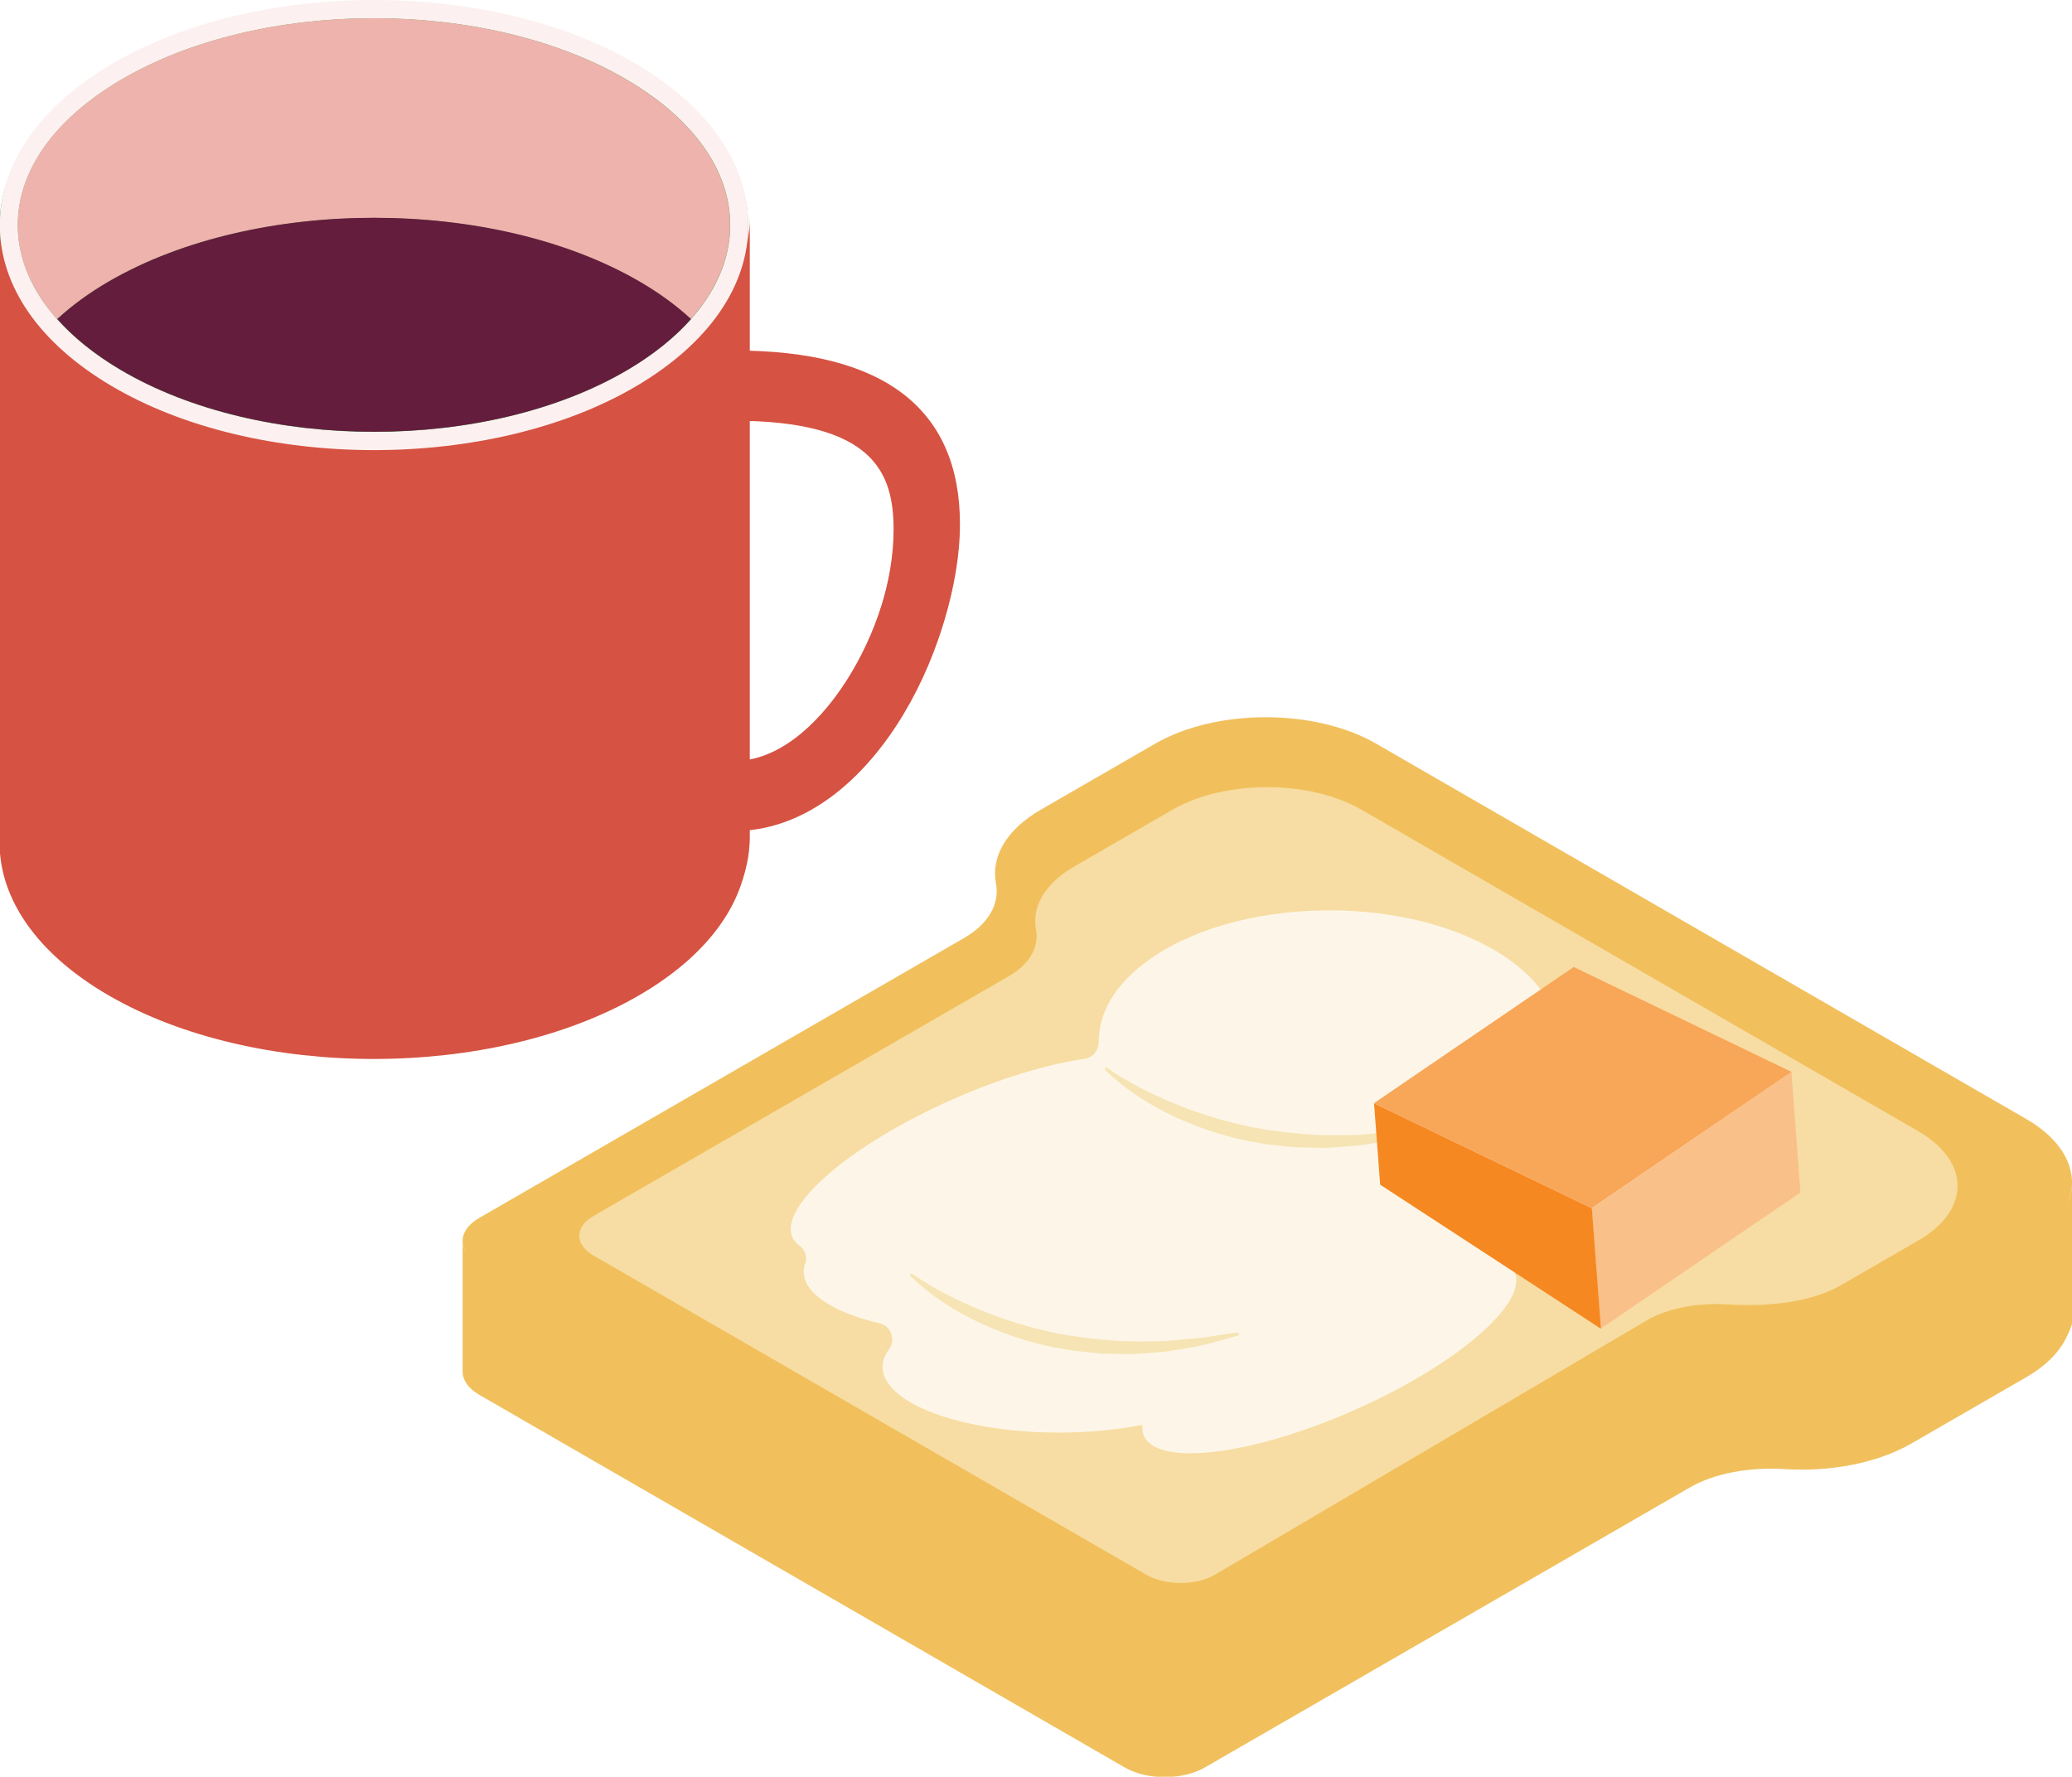 <?xml version="1.0" encoding="UTF-8" standalone="no"?>
<!-- Created with Inkscape (http://www.inkscape.org/) -->

<svg
   xmlns:dc="http://purl.org/dc/elements/1.1/"
   xmlns:cc="http://creativecommons.org/ns#"
   xmlns:rdf="http://www.w3.org/1999/02/22-rdf-syntax-ns#"
   xmlns:svg="http://www.w3.org/2000/svg"
   xmlns="http://www.w3.org/2000/svg"
   xmlns:sodipodi="http://sodipodi.sourceforge.net/DTD/sodipodi-0.dtd"
   xmlns:inkscape="http://www.inkscape.org/namespaces/inkscape"
   width="27.425mm"
   height="23.516mm"
   viewBox="0 0 27.425 23.516"
   version="1.1"
   id="svg9182"
   inkscape:version="0.92.4 (5da689c313, 2019-01-14)"
   sodipodi:docname="3.svg">
  <defs
     id="defs9176">
    <clipPath
       id="clipPath937"
       clipPathUnits="userSpaceOnUse">
      <path
         inkscape:connector-curvature="0"
         id="path935"
         d="m 109.597,580.159 h 60.349 v -22.32 h -60.349 z" />
    </clipPath>
    <clipPath
       id="clipPath977"
       clipPathUnits="userSpaceOnUse">
      <path
         inkscape:connector-curvature="0"
         id="path975"
         d="m 74.757,618.93 h 6.819 v -35.216 h -6.819 z" />
    </clipPath>
    <clipPath
       id="clipPath1009"
       clipPathUnits="userSpaceOnUse">
      <path
         inkscape:connector-curvature="0"
         id="path1007"
         d="m 74.782,623.207 h 4.98 v -7.228 h -4.98 z" />
    </clipPath>
    <clipPath
       id="clipPath1041"
       clipPathUnits="userSpaceOnUse">
      <path
         inkscape:connector-curvature="0"
         id="path1039"
         d="M 86.092,602.106 H 105.864 V 570.835 H 86.092 Z" />
    </clipPath>
    <clipPath
       id="clipPath1109"
       clipPathUnits="userSpaceOnUse">
      <path
         inkscape:connector-curvature="0"
         id="path1107"
         d="m 105.311,597.177 h 8.437 v -17.813 h -8.437 z" />
    </clipPath>
    <clipPath
       id="clipPath1125"
       clipPathUnits="userSpaceOnUse">
      <path
         inkscape:connector-curvature="0"
         id="path1123"
         d="m 105.311,597.177 h 8.437 v -17.813 h -8.437 z" />
    </clipPath>
    <clipPath
       id="clipPath5685"
       clipPathUnits="userSpaceOnUse">
      <path
         inkscape:connector-curvature="0"
         id="path5683"
         d="m 97.074,469.207 h 36.048 V 446.488 H 97.074 Z" />
    </clipPath>
    <clipPath
       id="clipPath5701"
       clipPathUnits="userSpaceOnUse">
      <path
         inkscape:connector-curvature="0"
         id="path5699"
         d="m 97.074,469.207 h 36.048 V 446.488 H 97.074 Z" />
    </clipPath>
    <clipPath
       id="clipPath5721"
       clipPathUnits="userSpaceOnUse">
      <path
         inkscape:connector-curvature="0"
         id="path5719"
         d="M 67.928,521.29 H 163.172 V 466.3 H 67.928 Z" />
    </clipPath>
    <clipPath
       id="clipPath1789"
       clipPathUnits="userSpaceOnUse">
      <path
         inkscape:connector-curvature="0"
         id="path1787"
         d="M 81.374,280.844 H 103.801 V 265.747 H 81.374 Z" />
    </clipPath>
    <clipPath
       id="clipPath1885"
       clipPathUnits="userSpaceOnUse">
      <path
         inkscape:connector-curvature="0"
         id="path1883"
         d="M 56.699,288.445 H 90.624 V 274.749 H 56.699 Z" />
    </clipPath>
    <clipPath
       id="clipPath1929"
       clipPathUnits="userSpaceOnUse">
      <path
         inkscape:connector-curvature="0"
         id="path1927"
         d="m 103.16,278.906 h 21.956 V 244.181 H 103.16 Z" />
    </clipPath>
    <clipPath
       id="clipPath1997"
       clipPathUnits="userSpaceOnUse">
      <path
         inkscape:connector-curvature="0"
         id="path1995"
         d="m 124.502,273.433 h 9.368 v -19.782 h -9.368 z" />
    </clipPath>
    <clipPath
       id="clipPath2013"
       clipPathUnits="userSpaceOnUse">
      <path
         inkscape:connector-curvature="0"
         id="path2011"
         d="m 124.502,273.433 h 9.368 v -19.782 h -9.368 z" />
    </clipPath>
    <clipPath
       id="clipPath6221"
       clipPathUnits="userSpaceOnUse">
      <path
         inkscape:connector-curvature="0"
         id="path6219"
         d="M 79.708,170.209 H 104.522 V 148.813 H 79.708 Z" />
    </clipPath>
    <clipPath
       id="clipPath3149"
       clipPathUnits="userSpaceOnUse">
      <path
         inkscape:connector-curvature="0"
         id="path3147"
         d="m 99.08,95.369 h 8.152 V 88.301 H 99.08 Z" />
    </clipPath>
    <clipPath
       id="clipPath3177"
       clipPathUnits="userSpaceOnUse">
      <path
         inkscape:connector-curvature="0"
         id="path3175"
         d="M 76.967,86.967 H 115.249 V 63.451 H 76.967 Z" />
    </clipPath>
    <clipPath
       id="clipPath3253"
       clipPathUnits="userSpaceOnUse">
      <path
         inkscape:connector-curvature="0"
         id="path3251"
         d="M 77.291,58.875 H 98.954 V 50.179 H 77.291 Z" />
    </clipPath>
    <clipPath
       id="clipPath3345"
       clipPathUnits="userSpaceOnUse">
      <path
         inkscape:connector-curvature="0"
         id="path3343"
         d="m 126.757,77.31 h 24.375 V 55.422 h -24.375 z" />
    </clipPath>
    <clipPath
       id="clipPath3369"
       clipPathUnits="userSpaceOnUse">
      <path
         inkscape:connector-curvature="0"
         id="path3367"
         d="m 126.913,69.869 h 23.406 V 55.672 h -23.406 z" />
    </clipPath>
    <clipPath
       id="clipPath3393"
       clipPathUnits="userSpaceOnUse">
      <path
         inkscape:connector-curvature="0"
         id="path3391"
         d="m 140.425,83.737 h 16.538 v -26.117 h -16.538 z" />
    </clipPath>
    <clipPath
       id="clipPath3413"
       clipPathUnits="userSpaceOnUse">
      <path
         inkscape:connector-curvature="0"
         id="path3411"
         d="m 149.281,71.63 h 1.251 v -2.348 h -1.251 z" />
    </clipPath>
    <clipPath
       id="clipPath3433"
       clipPathUnits="userSpaceOnUse">
      <path
         inkscape:connector-curvature="0"
         id="path3431"
         d="m 149.698,74.196 h 5.694 v -3.926 h -5.694 z" />
    </clipPath>
    <clipPath
       id="clipPath3505"
       clipPathUnits="userSpaceOnUse">
      <path
         inkscape:connector-curvature="0"
         id="path3503"
         d="m 114.469,51.975 h 4.118 v -3.931 h -4.118 z" />
    </clipPath>
    <clipPath
       id="clipPath3525"
       clipPathUnits="userSpaceOnUse">
      <path
         inkscape:connector-curvature="0"
         id="path3523"
         d="m 106.977,48.857 h 4.119 v -3.931 h -4.119 z" />
    </clipPath>
    <clipPath
       id="clipPath3545"
       clipPathUnits="userSpaceOnUse">
      <path
         inkscape:connector-curvature="0"
         id="path3543"
         d="m 102.779,61.169 h 4.118 v -3.931 h -4.118 z" />
    </clipPath>
    <clipPath
       id="clipPath3565"
       clipPathUnits="userSpaceOnUse">
      <path
         inkscape:connector-curvature="0"
         id="path3563"
         d="m 118.799,49.479 h 7.419 v -4.948 h -7.419 z" />
    </clipPath>
    <clipPath
       id="clipPath3585"
       clipPathUnits="userSpaceOnUse">
      <path
         inkscape:connector-curvature="0"
         id="path3583"
         d="m 113.333,48.981 h 7.419 v -4.948 h -7.419 z" />
    </clipPath>
    <clipPath
       id="clipPath3605"
       clipPathUnits="userSpaceOnUse">
      <path
         inkscape:connector-curvature="0"
         id="path3603"
         d="m 117.241,46.88 h 7.419 v -4.948 h -7.419 z" />
    </clipPath>
    <clipPath
       id="clipPath3625"
       clipPathUnits="userSpaceOnUse">
      <path
         inkscape:connector-curvature="0"
         id="path3623"
         d="m 124.691,47.331 h 4.118 V 43.4 h -4.118 z" />
    </clipPath>
    <clipPath
       id="clipPath4253"
       clipPathUnits="userSpaceOnUse">
      <path
         inkscape:connector-curvature="0"
         id="path4251"
         d="m 357.019,459.626 h 36.147 v -16.869 h -36.147 z" />
    </clipPath>
    <clipPath
       id="clipPath4301"
       clipPathUnits="userSpaceOnUse">
      <path
         inkscape:connector-curvature="0"
         id="path4299"
         d="m 421.902,512.005 h 2.875 v -7.531 h -2.875 z" />
    </clipPath>
    <clipPath
       id="clipPath4325"
       clipPathUnits="userSpaceOnUse">
      <path
         inkscape:connector-curvature="0"
         id="path4323"
         d="m 357.991,481.355 h 3.352 v -2.864 h -3.352 z" />
    </clipPath>
    <clipPath
       id="clipPath4397"
       clipPathUnits="userSpaceOnUse">
      <path
         inkscape:connector-curvature="0"
         id="path4395"
         d="m 325.764,479.346 h 20.517 v -32.449 h -20.517 z" />
    </clipPath>
    <clipPath
       id="clipPath4465"
       clipPathUnits="userSpaceOnUse">
      <path
         inkscape:connector-curvature="0"
         id="path4463"
         d="m 345.707,474.231 h 8.755 v -18.484 h -8.755 z" />
    </clipPath>
    <clipPath
       id="clipPath4481"
       clipPathUnits="userSpaceOnUse">
      <path
         inkscape:connector-curvature="0"
         id="path4479"
         d="m 345.707,474.231 h 8.755 v -18.484 h -8.755 z" />
    </clipPath>
    <clipPath
       id="clipPath2077"
       clipPathUnits="userSpaceOnUse">
      <path
         inkscape:connector-curvature="0"
         id="path2075"
         d="M 324.268,403.433 H 377.85 V 334.29 h -53.582 z" />
    </clipPath>
    <clipPath
       id="clipPath2101"
       clipPathUnits="userSpaceOnUse">
      <path
         inkscape:connector-curvature="0"
         id="path2099"
         d="m 321.177,406.149 h 3.783 v -9.678 h -3.783 z" />
    </clipPath>
    <clipPath
       id="clipPath2241"
       clipPathUnits="userSpaceOnUse">
      <path
         inkscape:connector-curvature="0"
         id="path2239"
         d="m 306.337,341.364 h 10.001 v -3.698 h -10.001 z" />
    </clipPath>
    <clipPath
       id="clipPath2277"
       clipPathUnits="userSpaceOnUse">
      <path
         inkscape:connector-curvature="0"
         id="path2275"
         d="m 315.046,359.01 h 8.003 v -34.287 h -8.003 z" />
    </clipPath>
    <clipPath
       id="clipPath2293"
       clipPathUnits="userSpaceOnUse">
      <path
         inkscape:connector-curvature="0"
         id="path2291"
         d="m 303.394,355.001 h 4.732 v -30.778 h -4.732 z" />
    </clipPath>
    <clipPath
       id="clipPath2337"
       clipPathUnits="userSpaceOnUse">
      <path
         inkscape:connector-curvature="0"
         id="path2335"
         d="m 376.997,378.081 h 27.98 v -8.529 h -27.98 z" />
    </clipPath>
    <clipPath
       id="clipPath2357"
       clipPathUnits="userSpaceOnUse">
      <path
         inkscape:connector-curvature="0"
         id="path2355"
         d="m 378.277,385.953 h 25.406 v -8.17 h -25.406 z" />
    </clipPath>
    <clipPath
       id="clipPath2377"
       clipPathUnits="userSpaceOnUse">
      <path
         inkscape:connector-curvature="0"
         id="path2375"
         d="m 392.943,381.426 h 2.976 v -1.718 h -2.976 z" />
    </clipPath>
    <clipPath
       id="clipPath2397"
       clipPathUnits="userSpaceOnUse">
      <path
         inkscape:connector-curvature="0"
         id="path2395"
         d="m 394.321,395.366 h 14.49 v -15.464 h -14.49 z" />
    </clipPath>
    <clipPath
       id="clipPath2417"
       clipPathUnits="userSpaceOnUse">
      <path
         inkscape:connector-curvature="0"
         id="path2415"
         d="m 377.207,354.511 h 13.014 v -23.929 h -13.014 z" />
    </clipPath>
    <clipPath
       id="clipPath2437"
       clipPathUnits="userSpaceOnUse">
      <path
         inkscape:connector-curvature="0"
         id="path2435"
         d="m 317.106,250.32 h 32.616 v -16.11 h -32.616 z" />
    </clipPath>
    <clipPath
       id="clipPath2457"
       clipPathUnits="userSpaceOnUse">
      <path
         inkscape:connector-curvature="0"
         id="path2455"
         d="m 289.918,305.557 h 86.175 v -49.753 h -86.175 z" />
    </clipPath>
    <clipPath
       id="clipPath2485"
       clipPathUnits="userSpaceOnUse">
      <path
         inkscape:connector-curvature="0"
         id="path2483"
         d="m 296.72,291.863 h 74.327 V 261.861 H 296.72 Z" />
    </clipPath>
    <clipPath
       id="clipPath3941"
       clipPathUnits="userSpaceOnUse">
      <path
         inkscape:connector-curvature="0"
         id="path3939"
         d="m 326.797,101.965 h 22.275 v -8.694 h -22.275 z" />
    </clipPath>
    <clipPath
       id="clipPath3957"
       clipPathUnits="userSpaceOnUse">
      <path
         inkscape:connector-curvature="0"
         id="path3955"
         d="m 326.796,74.833 h 22.277 V 67.485 h -22.277 z" />
    </clipPath>
    <clipPath
       id="clipPath3977"
       clipPathUnits="userSpaceOnUse">
      <path
         inkscape:connector-curvature="0"
         id="path3975"
         d="m 342.763,68.155 h 0.122 v -0.035 h -0.122 z" />
    </clipPath>
    <clipPath
       id="clipPath4009"
       clipPathUnits="userSpaceOnUse">
      <path
         inkscape:connector-curvature="0"
         id="path4007"
         d="m 340.364,94.379 h 3.226 V 70.903 h -3.226 z" />
    </clipPath>
    <clipPath
       id="clipPath4025"
       clipPathUnits="userSpaceOnUse">
      <path
         inkscape:connector-curvature="0"
         id="path4023"
         d="m 341.994,67.935 h 0.034 v -0.007 h -0.034 z" />
    </clipPath>
    <clipPath
       id="clipPath4041"
       clipPathUnits="userSpaceOnUse">
      <path
         inkscape:connector-curvature="0"
         id="path4039"
         d="m 342.763,71.131 h 0.122 v -0.035 h -0.122 z" />
    </clipPath>
    <clipPath
       id="clipPath4073"
       clipPathUnits="userSpaceOnUse">
      <path
         inkscape:connector-curvature="0"
         id="path4071"
         d="m 341.994,70.91 h 0.034 v -0.008 h -0.034 z" />
    </clipPath>
    <clipPath
       id="clipPath4137"
       clipPathUnits="userSpaceOnUse">
      <path
         inkscape:connector-curvature="0"
         id="path4135"
         d="m 338.477,97.006 h 5.113 v -3.497 h -5.113 z" />
    </clipPath>
    <clipPath
       id="clipPath4173"
       clipPathUnits="userSpaceOnUse">
      <path
         inkscape:connector-curvature="0"
         id="path4171"
         d="m 359.455,62.97 h 36.277 V 41.24 h -36.277 z" />
    </clipPath>
    <clipPath
       id="clipPath4193"
       clipPathUnits="userSpaceOnUse">
      <path
         inkscape:connector-curvature="0"
         id="path4191"
         d="m 354.749,64.468 h 34.905 V 46.052 h -34.905 z" />
    </clipPath>
    <clipPath
       id="clipPath4217"
       clipPathUnits="userSpaceOnUse">
      <path
         inkscape:connector-curvature="0"
         id="path4215"
         d="m 385.693,54.858 h 4.625 v -5.229 h -4.625 z" />
    </clipPath>
    <clipPath
       id="clipPath4553"
       clipPathUnits="userSpaceOnUse">
      <path
         inkscape:connector-curvature="0"
         id="path4551"
         d="m 554.008,558.334 h 20.517 v -32.448 h -20.517 z" />
    </clipPath>
    <clipPath
       id="clipPath4621"
       clipPathUnits="userSpaceOnUse">
      <path
         inkscape:connector-curvature="0"
         id="path4619"
         d="m 573.951,553.22 h 8.754 v -18.485 h -8.754 z" />
    </clipPath>
    <clipPath
       id="clipPath4637"
       clipPathUnits="userSpaceOnUse">
      <path
         inkscape:connector-curvature="0"
         id="path4635"
         d="m 573.951,553.22 h 8.754 v -18.485 h -8.754 z" />
    </clipPath>
    <clipPath
       id="clipPath5137"
       clipPathUnits="userSpaceOnUse">
      <path
         inkscape:connector-curvature="0"
         id="path5135"
         d="m 532.077,482.835 h 19.959 v -7.703 h -19.959 z" />
    </clipPath>
    <clipPath
       id="clipPath5153"
       clipPathUnits="userSpaceOnUse">
      <path
         inkscape:connector-curvature="0"
         id="path5151"
         d="m 552.326,447.02 h 9.816 v -7.677 h -9.816 z" />
    </clipPath>
    <clipPath
       id="clipPath5169"
       clipPathUnits="userSpaceOnUse">
      <path
         inkscape:connector-curvature="0"
         id="path5167"
         d="m 565.308,455.018 h 3.084 v -8.686 h -3.084 z" />
    </clipPath>
    <clipPath
       id="clipPath5185"
       clipPathUnits="userSpaceOnUse">
      <path
         inkscape:connector-curvature="0"
         id="path5183"
         d="m 536.946,442.114 h 9.363 v -6.79 h -9.363 z" />
    </clipPath>
    <clipPath
       id="clipPath5205"
       clipPathUnits="userSpaceOnUse">
      <path
         inkscape:connector-curvature="0"
         id="path5203"
         d="m 572.372,447.789 h 8.004 v -3.329 h -8.004 z" />
    </clipPath>
    <clipPath
       id="clipPath5269"
       clipPathUnits="userSpaceOnUse">
      <path
         inkscape:connector-curvature="0"
         id="path5267"
         d="m 669.136,450.275 h 7.26 v -3.019 h -7.26 z" />
    </clipPath>
    <clipPath
       id="clipPath1241"
       clipPathUnits="userSpaceOnUse">
      <path
         inkscape:connector-curvature="0"
         id="path1239"
         d="m 579.283,358.672 h 54.962 v -28.929 h -54.962 z" />
    </clipPath>
    <clipPath
       id="clipPath5381"
       clipPathUnits="userSpaceOnUse">
      <path
         inkscape:connector-curvature="0"
         id="path5379"
         d="m 592.716,135.431 h 36.048 v -22.719 h -36.048 z" />
    </clipPath>
    <clipPath
       id="clipPath5397"
       clipPathUnits="userSpaceOnUse">
      <path
         inkscape:connector-curvature="0"
         id="path5395"
         d="m 592.716,135.431 h 36.048 v -22.719 h -36.048 z" />
    </clipPath>
    <clipPath
       id="clipPath5417"
       clipPathUnits="userSpaceOnUse">
      <path
         inkscape:connector-curvature="0"
         id="path5415"
         d="m 563.57,187.513 h 95.244 V 132.524 H 563.57 Z" />
    </clipPath>
    <clipPath
       id="clipPath3701"
       clipPathUnits="userSpaceOnUse">
      <path
         inkscape:connector-curvature="0"
         id="path3699"
         d="m 591.607,39.213 h 5.342 v -6.043 h -5.342 z" />
    </clipPath>
    <clipPath
       id="clipPath3725"
       clipPathUnits="userSpaceOnUse">
      <path
         inkscape:connector-curvature="0"
         id="path3723"
         d="m 591.679,38.814 h 4.079 V 33.16 h -4.079 z" />
    </clipPath>
    <clipPath
       id="clipPath3749"
       clipPathUnits="userSpaceOnUse">
      <path
         inkscape:connector-curvature="0"
         id="path3747"
         d="m 591.37,40.192 h 6.661 v -3.341 h -6.661 z" />
    </clipPath>
    <clipPath
       id="clipPath3769"
       clipPathUnits="userSpaceOnUse">
      <path
         inkscape:connector-curvature="0"
         id="path3767"
         d="m 594.339,39.523 h 0.575 v -0.328 h -0.575 z" />
    </clipPath>
    <clipPath
       id="clipPath3789"
       clipPathUnits="userSpaceOnUse">
      <path
         inkscape:connector-curvature="0"
         id="path3787"
         d="m 594.582,40.929 h 0.554 v -1.582 h -0.554 z" />
    </clipPath>
    <clipPath
       id="clipPath3809"
       clipPathUnits="userSpaceOnUse">
      <path
         inkscape:connector-curvature="0"
         id="path3807"
         d="m 594.464,35.223 h 6.063 V 29.754 h -6.063 z" />
    </clipPath>
    <clipPath
       id="clipPath3833"
       clipPathUnits="userSpaceOnUse">
      <path
         inkscape:connector-curvature="0"
         id="path3831"
         d="m 594.631,35.086 h 4.528 v -5.185 h -4.528 z" />
    </clipPath>
    <clipPath
       id="clipPath3857"
       clipPathUnits="userSpaceOnUse">
      <path
         inkscape:connector-curvature="0"
         id="path3855"
         d="m 597.192,36.566 h 5.038 v -6.261 h -5.038 z" />
    </clipPath>
    <clipPath
       id="clipPath3877"
       clipPathUnits="userSpaceOnUse">
      <path
         inkscape:connector-curvature="0"
         id="path3875"
         d="m 600.039,33.597 h 0.467 v -0.47 h -0.467 z" />
    </clipPath>
    <clipPath
       id="clipPath3897"
       clipPathUnits="userSpaceOnUse">
      <path
         inkscape:connector-curvature="0"
         id="path3895"
         d="m 600.238,33.809 h 1.607 v -0.597 h -1.607 z" />
    </clipPath>
    <clipPath
       clipPathUnits="userSpaceOnUse"
       id="clipPath31891">
      <path
         d="M 63.365,592.473 H 99.135 V 569.928 H 63.365 Z"
         id="path31889"
         inkscape:connector-curvature="0" />
    </clipPath>
    <clipPath
       clipPathUnits="userSpaceOnUse"
       id="clipPath31875">
      <path
         d="M 63.365,592.473 H 99.135 V 569.928 H 63.365 Z"
         id="path31873"
         inkscape:connector-curvature="0" />
    </clipPath>
    <clipPath
       clipPathUnits="userSpaceOnUse"
       id="clipPath39611">
      <path
         d="m 145.386,457.404 h 4.183 v -20.497 h -4.183 z"
         id="path39609"
         inkscape:connector-curvature="0" />
    </clipPath>
    <clipPath
       clipPathUnits="userSpaceOnUse"
       id="clipPath39583">
      <path
         d="m 138.407,440.677 h 2.048 v -2.048 h -2.048 z"
         id="path39581"
         inkscape:connector-curvature="0" />
    </clipPath>
    <clipPath
       clipPathUnits="userSpaceOnUse"
       id="clipPath39567">
      <path
         d="m 141.166,443.191 h 2.048 v -2.048 h -2.048 z"
         id="path39565"
         inkscape:connector-curvature="0" />
    </clipPath>
    <clipPath
       clipPathUnits="userSpaceOnUse"
       id="clipPath39551">
      <path
         d="m 137.383,445.853 h 2.048 v -2.048 h -2.048 z"
         id="path39549"
         inkscape:connector-curvature="0" />
    </clipPath>
    <clipPath
       clipPathUnits="userSpaceOnUse"
       id="clipPath39535">
      <path
         d="m 142.19,449.085 h 2.048 v -2.048 h -2.048 z"
         id="path39533"
         inkscape:connector-curvature="0" />
    </clipPath>
    <clipPath
       clipPathUnits="userSpaceOnUse"
       id="clipPath39519">
      <path
         d="m 138.407,452.203 h 2.048 v -2.048 h -2.048 z"
         id="path39517"
         inkscape:connector-curvature="0" />
    </clipPath>
    <clipPath
       clipPathUnits="userSpaceOnUse"
       id="clipPath39479">
      <path
         d="m 90.271,439.835 h 14.189 v -6.169 H 90.271 Z"
         id="path39477"
         inkscape:connector-curvature="0" />
    </clipPath>
    <clipPath
       clipPathUnits="userSpaceOnUse"
       id="clipPath39439">
      <path
         d="m 110.825,432.088 h 3.64 v -4.865 h -3.64 z"
         id="path39437"
         inkscape:connector-curvature="0" />
    </clipPath>
    <clipPath
       clipPathUnits="userSpaceOnUse"
       id="clipPath39395">
      <path
         d="m 87.839,444.422 h 4.089 v -3.992 h -4.089 z"
         id="path39393"
         inkscape:connector-curvature="0" />
    </clipPath>
    <clipPath
       clipPathUnits="userSpaceOnUse"
       id="clipPath39351">
      <path
         d="m 86.051,431.451 h 4.089 v -3.991 h -4.089 z"
         id="path39349"
         inkscape:connector-curvature="0" />
    </clipPath>
    <clipPath
       clipPathUnits="userSpaceOnUse"
       id="clipPath38899">
      <path
         d="M 79.986,448.006 H 120.765 V 426.542 H 79.986 Z"
         id="path38897"
         inkscape:connector-curvature="0" />
    </clipPath>
    <clipPath
       clipPathUnits="userSpaceOnUse"
       id="clipPath32447">
      <path
         d="m 99.237,345.404 h 8.437 v -17.813 h -8.437 z"
         id="path32445"
         inkscape:connector-curvature="0" />
    </clipPath>
    <clipPath
       clipPathUnits="userSpaceOnUse"
       id="clipPath32379">
      <path
         d="m 90.504,350.333 h 9.286 v -30.795 h -9.286 z"
         id="path32377"
         inkscape:connector-curvature="0" />
    </clipPath>
    <clipPath
       clipPathUnits="userSpaceOnUse"
       id="clipPath32363">
      <path
         d="M 80.018,350.333 H 99.79 V 319.062 H 80.018 Z"
         id="path32361"
         inkscape:connector-curvature="0" />
    </clipPath>
    <clipPath
       clipPathUnits="userSpaceOnUse"
       id="clipPath32319">
      <path
         d="M 89.117,314.433 H 149.465 V 292.114 H 89.117 Z"
         id="path32317"
         inkscape:connector-curvature="0" />
    </clipPath>
  </defs>
  <sodipodi:namedview
     id="base"
     pagecolor="#ffffff"
     bordercolor="#666666"
     borderopacity="1.0"
     inkscape:pageopacity="0.0"
     inkscape:pageshadow="2"
     inkscape:zoom="2.8"
     inkscape:cx="43.181862"
     inkscape:cy="4.748278"
     inkscape:document-units="mm"
     inkscape:current-layer="layer1"
     showgrid="false"
     inkscape:window-width="1920"
     inkscape:window-height="1017"
     inkscape:window-x="1912"
     inkscape:window-y="-8"
     inkscape:window-maximized="1" />
  <g
     inkscape:label="Layer 1"
     inkscape:groupmode="layer"
     id="layer1"
     transform="translate(-86.917,-193.291)">
    <g
       id="g32293"
       transform="matrix(0.353,0,0,-0.353,113.737,208.102)">
      <path
         d="m 0,0 -24.377,14.074 c -2.288,1.322 -5.998,1.322 -8.286,0 l -4.294,-2.479 C -38.263,10.841 -38.82,9.82 -38.633,8.837 -38.49,8.081 -38.898,7.325 -39.83,6.787 L -58.011,-3.71 c -0.828,-0.477 -0.828,-1.253 0,-1.731 l 24.21,-13.978 c 0.827,-0.477 2.17,-0.477 2.998,0 l 18.182,10.497 c 0.932,0.538 2.24,0.774 3.55,0.692 1.703,-0.109 3.471,0.212 4.777,0.967 L 0,-4.784 C 2.288,-3.463 2.288,-1.321 0,0"
         style="fill:#f1c05d;fill-opacity:1;fill-rule:nonzero;stroke:none"
         id="path32295"
         inkscape:connector-curvature="0" />
    </g>
    <g
       id="g32297"
       transform="matrix(0.353,0,0,-0.353,112.308,208.264)">
      <path
         d="m 0,0 -20.875,12.053 c -1.958,1.131 -5.135,1.131 -7.095,0 l -3.677,-2.124 c -1.118,-0.646 -1.595,-1.52 -1.436,-2.362 0.124,-0.647 -0.226,-1.294 -1.024,-1.755 l -15.569,-8.989 c -0.709,-0.409 -0.709,-1.073 0,-1.482 l 20.731,-11.969 c 0.71,-0.41 1.859,-0.41 2.568,0 l 16.206,9.544 c 0.797,0.461 1.919,0.663 3.04,0.592 1.458,-0.093 3.105,0.071 4.224,0.717 L 0,-4.096 C 1.959,-2.965 1.959,-1.131 0,0"
         style="fill:#f7dda3;fill-opacity:1;fill-rule:nonzero;stroke:none"
         id="path32299"
         inkscape:connector-curvature="0" />
    </g>
    <g
       id="g32301"
       transform="matrix(0.353,0,0,-0.353,113.737,209.79)">
      <path
         d="m 0,0 -4.294,-2.479 c -1.306,-0.753 -3.074,-1.076 -4.777,-0.967 -1.31,0.082 -2.618,-0.154 -3.55,-0.692 l -18.182,-10.497 c -0.828,-0.477 -2.171,-0.477 -2.998,0 l -24.21,13.978 c -0.414,0.239 -0.621,0.553 -0.621,0.866 V -4.7 l 0.002,-10e-4 c 0.005,-0.31 0.21,-0.618 0.619,-0.855 l 24.21,-13.977 c 0.827,-0.478 2.17,-0.478 2.998,0 l 18.182,10.497 c 0.932,0.538 2.24,0.774 3.55,0.691 1.703,-0.108 3.471,0.214 4.777,0.968 L 0,-4.898 c 1.159,0.669 1.728,1.548 1.713,2.424 l 0.003,0.003 V 2.393 C 1.716,1.526 1.144,0.661 0,0"
         style="fill:#f1c05d;fill-opacity:1;fill-rule:nonzero;stroke:none"
         id="path32303"
         inkscape:connector-curvature="0" />
    </g>
    <g
       id="g32305"
       transform="matrix(0.353,0,0,-0.353,93.052,209.657)">
      <path
         d="M 0,0 V -0.168 C 0,-0.112 0.015,-0.056 0.028,0 Z"
         style="fill:#f1c05d;fill-opacity:1;fill-rule:nonzero;stroke:none"
         id="path32307"
         inkscape:connector-curvature="0" />
    </g>
    <g
       id="g32309"
       transform="matrix(0.353,0,0,-0.353,114.341,208.933)">
      <path
         d="M 0,0 C 0,-0.012 0.003,-0.023 0.003,-0.035 V 0 Z"
         style="fill:#f1c05d;fill-opacity:1;fill-rule:nonzero;stroke:none"
         id="path32311"
         inkscape:connector-curvature="0" />
    </g>
    <g
       transform="matrix(0.353,0,0,-0.353,61.614,319.858)"
       id="g32313">
      <g
         id="g32315" />
      <g
         id="g32335">
        <g
           clip-path="url(#clipPath32319)"
           id="g32333">
          <g
             transform="translate(147.749,312.005)"
             id="g32323">
            <path
               d="m 0,0 -4.294,-2.479 c -1.306,-0.753 -3.074,-1.076 -4.777,-0.967 -1.31,0.082 -2.618,-0.154 -3.55,-0.692 l -18.182,-10.497 c -0.828,-0.477 -2.171,-0.477 -2.998,0 l -24.21,13.978 c -0.414,0.239 -0.621,0.553 -0.621,0.866 V -4.7 l 0.002,-10e-4 c 0.005,-0.31 0.21,-0.618 0.619,-0.855 l 24.21,-13.977 c 0.827,-0.478 2.17,-0.478 2.998,0 l 18.182,10.497 c 0.932,0.538 2.24,0.774 3.55,0.691 1.703,-0.108 3.471,0.214 4.777,0.968 L 0,-4.898 c 1.159,0.669 1.728,1.548 1.713,2.424 l 0.003,0.003 V 2.393 C 1.716,1.526 1.144,0.661 0,0"
               style="fill:#f1c05d;fill-opacity:1;fill-rule:nonzero;stroke:none"
               id="path32321"
               inkscape:connector-curvature="0" />
          </g>
          <g
             transform="translate(89.117,312.382)"
             id="g32327">
            <path
               d="M 0,0 V -0.168 C 0,-0.112 0.015,-0.056 0.028,0 Z"
               style="fill:#f1c05d;fill-opacity:1;fill-rule:nonzero;stroke:none"
               id="path32325"
               inkscape:connector-curvature="0" />
          </g>
          <g
             transform="translate(149.462,314.433)"
             id="g32331">
            <path
               d="M 0,0 C 0,-0.012 0.003,-0.023 0.003,-0.035 V 0 Z"
               style="fill:#f1c05d;fill-opacity:1;fill-rule:nonzero;stroke:none"
               id="path32329"
               inkscape:connector-curvature="0" />
          </g>
        </g>
      </g>
    </g>
    <g
       id="g32337"
       transform="matrix(0.353,0,0,-0.353,110.03,208.371)">
      <path
         d="m 0,0 c 0,2.378 -2.968,4.355 -6.908,4.813 -0.196,0.023 -0.378,0.127 -0.471,0.301 -1.086,2.009 -4.366,3.472 -8.254,3.472 -4.774,0 -8.645,-2.202 -8.645,-4.918 V 3.662 c 10e-4,-0.321 -0.216,-0.597 -0.534,-0.643 -1.387,-0.202 -3.124,-0.716 -4.933,-1.515 -3.838,-1.694 -6.533,-4.012 -6.019,-5.176 0.055,-0.124 0.146,-0.229 0.269,-0.317 0.205,-0.147 0.3,-0.426 0.212,-0.662 -0.038,-0.102 -0.058,-0.205 -0.058,-0.311 0,-0.821 1.142,-1.54 2.849,-1.935 0.44,-0.103 0.608,-0.625 0.341,-0.99 -0.151,-0.206 -0.231,-0.422 -0.231,-0.645 0,-1.361 2.963,-2.463 6.619,-2.463 1.133,0 2.198,0.106 3.13,0.293 -0.016,-0.15 -0.005,-0.289 0.05,-0.414 0.514,-1.164 4.042,-0.735 7.88,0.96 3.838,1.694 6.533,4.011 6.019,5.176 -0.01,0.023 -0.029,0.043 -0.043,0.065 0.028,0 0.055,-0.003 0.082,-0.003 C -3.87,-4.918 0,-2.716 0,0"
         style="fill:#fdf6e8;fill-opacity:1;fill-rule:nonzero;stroke:none"
         id="path32339"
         inkscape:connector-curvature="0" />
    </g>
    <g
       id="g32341"
       transform="matrix(0.353,0,0,-0.353,101.569,207.424)">
      <path
         d="m 0,0 c 0.875,-0.606 1.836,-1.071 2.816,-1.456 0.983,-0.379 1.997,-0.672 3.036,-0.844 1.039,-0.157 2.092,-0.263 3.15,-0.22 0.531,-0.017 1.055,0.075 1.587,0.105 0.53,0.049 1.051,0.16 1.586,0.221 h 0.006 c 0.032,0.004 0.061,-0.02 0.065,-0.051 0.003,-0.028 -0.016,-0.055 -0.042,-0.063 -0.517,-0.147 -1.038,-0.3 -1.567,-0.414 -0.534,-0.083 -1.068,-0.2 -1.612,-0.222 L 8.21,-3.004 7.393,-2.987 c -0.274,-0.002 -0.546,0.021 -0.817,0.055 -0.27,0.036 -0.545,0.048 -0.812,0.104 -1.082,0.166 -2.134,0.5 -3.129,0.946 -0.991,0.453 -1.927,1.04 -2.705,1.805 -0.02,0.019 -0.02,0.053 0,0.073 0.018,0.019 0.046,0.021 0.067,0.007 z"
         style="fill:#f6e4b4;fill-opacity:1;fill-rule:nonzero;stroke:none"
         id="path32343"
         inkscape:connector-curvature="0" />
    </g>
    <g
       id="g32345"
       transform="matrix(0.353,0,0,-0.353,98.995,210.154)">
      <path
         d="m 0,0 c 0.875,-0.606 1.836,-1.071 2.816,-1.456 0.983,-0.379 1.997,-0.672 3.036,-0.844 1.039,-0.157 2.092,-0.262 3.15,-0.22 0.531,-0.017 1.055,0.075 1.587,0.105 0.53,0.049 1.051,0.16 1.586,0.221 h 0.006 c 0.032,0.004 0.061,-0.02 0.065,-0.051 0.003,-0.028 -0.016,-0.055 -0.042,-0.063 -0.517,-0.147 -1.038,-0.3 -1.567,-0.414 -0.534,-0.083 -1.068,-0.2 -1.612,-0.222 L 8.21,-3.004 7.392,-2.987 c -0.273,-0.002 -0.545,0.021 -0.816,0.055 -0.27,0.036 -0.545,0.049 -0.812,0.104 -1.082,0.166 -2.134,0.5 -3.129,0.946 -0.991,0.453 -1.927,1.04 -2.705,1.805 -0.02,0.019 -0.02,0.053 0,0.073 0.018,0.019 0.046,0.021 0.067,0.007 z"
         style="fill:#f6e4b4;fill-opacity:1;fill-rule:nonzero;stroke:none"
         id="path32347"
         inkscape:connector-curvature="0" />
    </g>
    <g
       id="g32349"
       transform="matrix(0.353,0,0,-0.353,96.818,196.268)">
      <path
         d="m 0,0 v 0 c 0,-0.024 -0.002,-0.05 -0.003,-0.075 0.001,0.025 0,0.051 0,0.075 h -0.673 c 0,-1.243 -0.512,-2.446 -1.474,-3.529 -0.549,0.505 -1.199,0.984 -1.96,1.424 -1.824,1.053 -4.027,1.753 -6.355,2.105 h -7.134 c -2.328,-0.352 -4.531,-1.052 -6.355,-2.105 -0.761,-0.44 -1.409,-0.918 -1.958,-1.422 0.006,-0.007 0.011,-0.014 0.017,-0.021 0.144,-0.161 0.298,-0.319 0.461,-0.475 -0.164,0.156 -0.317,0.314 -0.461,0.475 -0.006,0.007 -0.013,0.013 -0.019,0.019 0.001,10e-4 0.002,10e-4 0.002,0.002 -0.962,1.082 -1.476,2.284 -1.476,3.527 h -0.676 v -23.172 c 0,-2.073 1.37,-4.146 4.11,-5.728 5.48,-3.163 14.364,-3.163 19.844,0 2.74,1.582 4.11,3.655 4.11,5.728 z"
         style="fill:#d65242;fill-opacity:1;fill-rule:nonzero;stroke:none"
         id="path32351"
         inkscape:connector-curvature="0" />
    </g>
    <g
       id="g32353"
       transform="matrix(0.353,0,0,-0.353,95.368,198.289)">
      <path
         d="m 0,0 c -5.479,-3.163 -14.364,-3.163 -19.844,0 -5.48,3.164 -5.48,8.294 0,11.458 5.479,3.163 14.364,3.163 19.844,0 C 5.48,8.294 5.48,3.164 0,0"
         style="fill:#58a25b;fill-opacity:1;fill-rule:nonzero;stroke:none"
         id="path32355"
         inkscape:connector-curvature="0" />
    </g>
    <g
       transform="matrix(0.353,0,0,-0.353,61.614,319.858)"
       id="g32357">
      <g
         id="g32359" />
      <g
         id="g32371">
        <g
           clip-path="url(#clipPath32363)"
           id="g32369"
           style="opacity:0.51">
          <g
             transform="translate(95.68,344.606)"
             id="g32367">
            <path
               d="m 0,0 c -4.235,-2.445 -10.503,-2.998 -15.662,-1.664 v -23.172 c 5.159,-1.334 11.427,-0.781 15.662,1.664 2.74,1.582 4.11,3.655 4.11,5.729 V 5.728 C 4.109,3.654 2.739,1.582 0,0"
               style="fill:#d65242;fill-opacity:1;fill-rule:nonzero;stroke:none"
               id="path32365"
               inkscape:connector-curvature="0" />
          </g>
        </g>
      </g>
    </g>
    <g
       transform="matrix(0.353,0,0,-0.353,61.614,319.858)"
       id="g32373">
      <g
         id="g32375" />
      <g
         id="g32387">
        <g
           clip-path="url(#clipPath32379)"
           id="g32385">
          <g
             transform="translate(95.68,344.606)"
             id="g32383">
            <path
               d="m 0,0 c -1.513,-0.873 -3.287,-1.505 -5.176,-1.896 v -23.171 c 1.889,0.39 3.663,1.021 5.176,1.895 2.74,1.582 4.11,3.655 4.11,5.729 V 5.728 C 4.109,3.654 2.739,1.582 0,0"
               style="fill:#d65242;fill-opacity:1;fill-rule:nonzero;stroke:none"
               id="path32381"
               inkscape:connector-curvature="0" />
          </g>
        </g>
      </g>
    </g>
    <g
       id="g32389"
       transform="matrix(0.353,0,0,-0.353,91.868,193.532)">
      <path
         d="m 0,0 c -3.446,0 -6.891,-0.775 -9.514,-2.327 -2.477,-1.466 -3.842,-3.394 -3.842,-5.429 0,-2.034 1.365,-3.962 3.842,-5.428 5.246,-3.104 13.782,-3.103 19.028,0 2.477,1.466 3.841,3.394 3.841,5.428 0,2.035 -1.364,3.963 -3.841,5.429 C 6.891,-0.775 3.445,0 0,0 m 0,-16.194 c -3.568,0 -7.136,0.803 -9.853,2.41 -2.695,1.595 -4.179,3.735 -4.179,6.028 0,2.294 1.484,4.435 4.179,6.029 5.434,3.214 14.272,3.214 19.705,0 2.695,-1.594 4.18,-3.735 4.18,-6.029 0,-2.293 -1.485,-4.433 -4.18,-6.028 -2.716,-1.607 -6.284,-2.41 -9.852,-2.41"
         style="fill:#fcf1f0;fill-opacity:1;fill-rule:nonzero;stroke:none"
         id="path32391"
         inkscape:connector-curvature="0" />
    </g>
    <g
       id="g32393"
       transform="matrix(0.353,0,0,-0.353,95.69,197.862)">
      <path
         d="M 0,0 C 0.187,0.149 0.362,0.304 0.529,0.46 0.363,0.304 0.187,0.149 0,0"
         style="fill:#58a25b;fill-opacity:1;fill-rule:nonzero;stroke:none"
         id="path32395"
         inkscape:connector-curvature="0" />
    </g>
    <g
       id="g32397"
       transform="matrix(0.353,0,0,-0.353,95.486,198.014)">
      <path
         d="M 0,0 C 0.198,0.138 0.39,0.279 0.57,0.424 0.39,0.279 0.198,0.138 0,0"
         style="fill:#58a25b;fill-opacity:1;fill-rule:nonzero;stroke:none"
         id="path32399"
         inkscape:connector-curvature="0" />
    </g>
    <g
       id="g32401"
       transform="matrix(0.353,0,0,-0.353,95.224,194.353)">
      <path
         d="m 0,0 c -2.623,1.552 -6.068,2.327 -9.514,2.327 -3.445,0 -6.89,-0.775 -9.514,-2.327 -2.477,-1.466 -3.842,-3.394 -3.842,-5.429 0,-1.436 0.683,-2.818 1.954,-4.023 -0.169,0.162 -0.33,0.327 -0.48,0.494 0.549,0.505 1.199,0.984 1.96,1.424 5.479,3.164 14.364,3.164 19.844,0 0.761,-0.44 1.411,-0.919 1.96,-1.424 0.962,1.083 1.474,2.286 1.474,3.529 C 3.842,-3.394 2.478,-1.466 0,0"
         style="fill:#edb3ac;fill-opacity:1;fill-rule:nonzero;stroke:none"
         id="path32403"
         inkscape:connector-curvature="0" />
    </g>
    <g
       id="g32405"
       transform="matrix(0.353,0,0,-0.353,95.443,198.043)">
      <path
         d="M 0,0 C -0.199,-0.136 -0.404,-0.268 -0.621,-0.396 -0.404,-0.268 -0.199,-0.135 0,0"
         style="fill:#58a25b;fill-opacity:1;fill-rule:nonzero;stroke:none"
         id="path32407"
         inkscape:connector-curvature="0" />
    </g>
    <g
       id="g32409"
       transform="matrix(0.353,0,0,-0.353,96.059,197.513)">
      <path
         d="M 0,0 C -0.149,-0.167 -0.31,-0.332 -0.479,-0.493 -0.309,-0.332 -0.149,-0.167 0,0"
         style="fill:#58a25b;fill-opacity:1;fill-rule:nonzero;stroke:none"
         id="path32411"
         inkscape:connector-curvature="0" />
    </g>
    <g
       id="g32413"
       transform="matrix(0.353,0,0,-0.353,87.858,197.699)">
      <path
         d="M 0,0 C 0.167,-0.157 0.343,-0.312 0.531,-0.463 0.344,-0.312 0.167,-0.157 0,0"
         style="fill:#58a25b;fill-opacity:1;fill-rule:nonzero;stroke:none"
         id="path32415"
         inkscape:connector-curvature="0" />
    </g>
    <g
       id="g32417"
       transform="matrix(0.353,0,0,-0.353,96.817,196.241)">
      <path
         d="M 0,0 C 0,-0.025 0.003,-0.051 0.003,-0.076 0.003,-0.101 0,-0.126 0,-0.151 0.001,-0.101 0.001,-0.051 0,0"
         style="fill:#58a25b;fill-opacity:1;fill-rule:nonzero;stroke:none"
         id="path32419"
         inkscape:connector-curvature="0" />
    </g>
    <g
       id="g32421"
       transform="matrix(0.353,0,0,-0.353,88.511,198.182)">
      <path
         d="M 0,0 C -0.216,0.128 -0.421,0.261 -0.62,0.396 -0.421,0.261 -0.216,0.128 0,0"
         style="fill:#58a25b;fill-opacity:1;fill-rule:nonzero;stroke:none"
         id="path32423"
         inkscape:connector-curvature="0" />
    </g>
    <g
       id="g32425"
       transform="matrix(0.353,0,0,-0.353,91.868,199.004)">
      <path
         d="M 0,0 C -2.153,0 -4.307,0.303 -6.259,0.909 -4.307,0.303 -2.153,0 0,0"
         style="fill:#58a25b;fill-opacity:1;fill-rule:nonzero;stroke:none"
         id="path32427"
         inkscape:connector-curvature="0" />
    </g>
    <g
       id="g32429"
       transform="matrix(0.353,0,0,-0.353,88.048,197.864)">
      <path
         d="M 0,0 C 0.181,-0.145 0.373,-0.286 0.571,-0.425 0.373,-0.286 0.181,-0.145 0,0"
         style="fill:#58a25b;fill-opacity:1;fill-rule:nonzero;stroke:none"
         id="path32431"
         inkscape:connector-curvature="0" />
    </g>
    <g
       id="g32433"
       transform="matrix(0.353,0,0,-0.353,88.367,197.011)">
      <path
         d="m 0,0 c -0.761,-0.439 -1.411,-0.919 -1.959,-1.424 0.612,-0.688 1.404,-1.329 2.367,-1.898 5.247,-3.105 13.782,-3.104 19.028,0 0.963,0.569 1.756,1.21 2.368,1.898 C 21.255,-0.919 20.605,-0.439 19.844,0 14.364,3.164 5.479,3.164 0,0"
         style="fill:#641d3d;fill-opacity:1;fill-rule:nonzero;stroke:none"
         id="path32435"
         inkscape:connector-curvature="0" />
    </g>
    <g
       id="g32437"
       transform="matrix(0.353,0,0,-0.353,96.623,204.291)">
      <path
         d="m 0,0 v 2.427 c 3.096,0 6.01,4.999 6.01,8.873 0,2.123 -0.728,4.087 -6.01,4.087 v 2.426 c 5.599,0 8.437,-2.191 8.437,-6.513 C 8.437,6.802 5.072,0 0,0"
         style="fill:#d65242;fill-opacity:1;fill-rule:nonzero;stroke:none"
         id="path32439"
         inkscape:connector-curvature="0" />
    </g>
    <g
       transform="matrix(0.353,0,0,-0.353,61.614,319.858)"
       id="g32441">
      <g
         id="g32443" />
      <g
         id="g32455">
        <g
           clip-path="url(#clipPath32447)"
           id="g32453">
          <g
             transform="translate(99.237,327.591)"
             id="g32451">
            <path
               d="m 0,0 v 2.427 c 3.096,0 6.01,4.999 6.01,8.873 0,2.123 -0.728,4.087 -6.01,4.087 v 2.426 c 5.599,0 8.437,-2.191 8.437,-6.513 C 8.437,6.802 5.072,0 0,0"
               style="fill:#d65242;fill-opacity:1;fill-rule:nonzero;stroke:none"
               id="path32449"
               inkscape:connector-curvature="0" />
          </g>
        </g>
      </g>
    </g>
    <g
       id="g32457"
       transform="matrix(0.353,0,0,-0.353,107.986,209.281)">
      <path
         d="M 0,0 -8.168,3.934 -0.678,9.04 7.49,5.107 Z"
         style="fill:#f8a658;fill-opacity:1;fill-rule:nonzero;stroke:none"
         id="path32459"
         inkscape:connector-curvature="0" />
    </g>
    <g
       id="g32461"
       transform="matrix(0.353,0,0,-0.353,110.748,209.074)">
      <path
         d="m 0,0 -7.49,-5.106 -0.339,4.519 7.49,5.108 z"
         style="fill:#fac089;fill-opacity:1;fill-rule:nonzero;stroke:none"
         id="path32463"
         inkscape:connector-curvature="0" />
    </g>
    <g
       id="g32465"
       transform="matrix(0.353,0,0,-0.353,105.104,207.894)">
      <path
         d="M 0,0 8.168,-3.934 8.507,-8.453 0.229,-3.051 Z"
         style="fill:#f68821;fill-opacity:1;fill-rule:nonzero;stroke:none"
         id="path32467"
         inkscape:connector-curvature="0" />
    </g>
  </g>
</svg>
